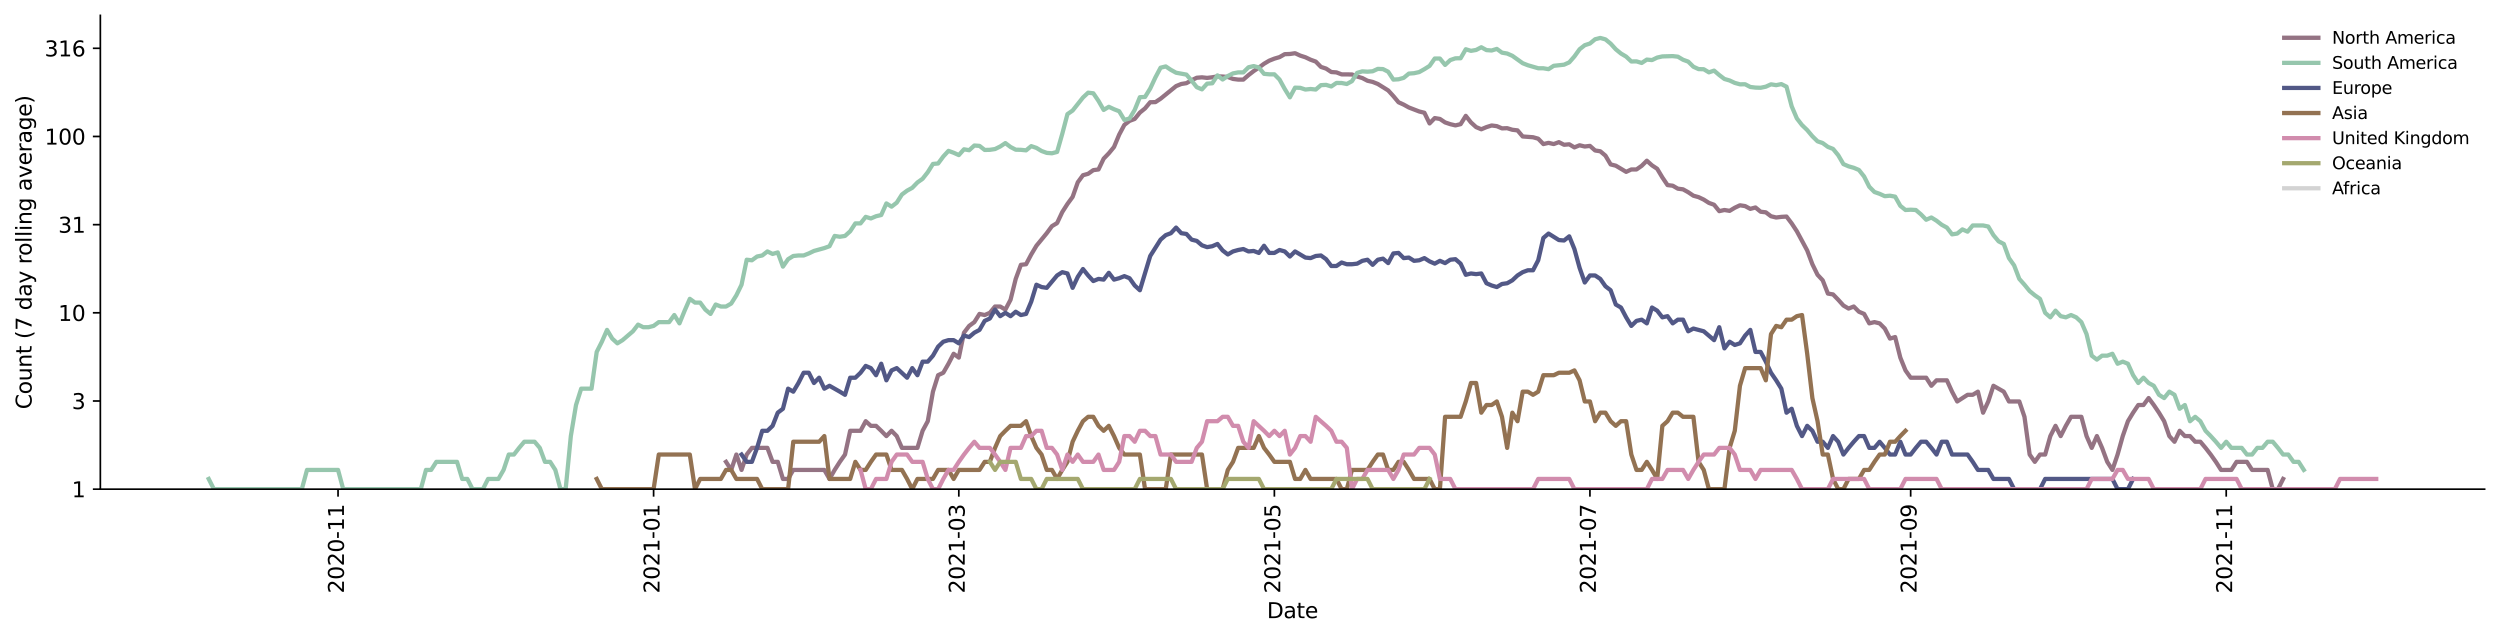 <?xml version="1.0" encoding="utf-8" standalone="no"?>
<!DOCTYPE svg PUBLIC "-//W3C//DTD SVG 1.1//EN"
  "http://www.w3.org/Graphics/SVG/1.1/DTD/svg11.dtd">
<svg height="298.621pt" version="1.1" viewBox="0 0 1170.166 298.621" width="1170.166pt" xmlns="http://www.w3.org/2000/svg" xmlns:xlink="http://www.w3.org/1999/xlink">
 <defs>
  <style type="text/css">*{stroke-linecap:butt;stroke-linejoin:round;}</style>
 </defs>
 <g id="figure_1">
  <g id="patch_1">
   <path d="M 0 298.621 
L 1170.166 298.621 
L 1170.166 0 
L 0 0 
z
" style="fill:#ffffff;"/>
  </g>
  <g id="axes_1">
   <g id="patch_2">
    <path d="M 46.966 228.96 
L 1162.966 228.96 
L 1162.966 7.2 
L 46.966 7.2 
z
" style="fill:#ffffff;"/>
   </g>
   <g id="matplotlib.axis_1">
    <g id="xtick_1">
     <g id="line2d_1">
      <defs>
       <path d="M 0 0 
L 0 3.5 
" id="mb0f25b6317" style="stroke:#000000;stroke-width:0.8;"/>
      </defs>
      <g>
       <use style="stroke:#000000;stroke-width:0.8;" x="158.227" xlink:href="#mb0f25b6317" y="228.96"/>
      </g>
     </g>
     <g id="text_1">
      <!-- 2020-11 -->
      <g transform="translate(160.986 277.743)rotate(-90)scale(0.1 -0.1)">
       <defs>
        <path d="M 1228 531 
L 3431 531 
L 3431 0 
L 469 0 
L 469 531 
Q 828 903 1448 1529 
Q 2069 2156 2228 2338 
Q 2531 2678 2651 2914 
Q 2772 3150 2772 3378 
Q 2772 3750 2511 3984 
Q 2250 4219 1831 4219 
Q 1534 4219 1204 4116 
Q 875 4013 500 3803 
L 500 4441 
Q 881 4594 1212 4672 
Q 1544 4750 1819 4750 
Q 2544 4750 2975 4387 
Q 3406 4025 3406 3419 
Q 3406 3131 3298 2873 
Q 3191 2616 2906 2266 
Q 2828 2175 2409 1742 
Q 1991 1309 1228 531 
z
" id="DejaVuSans-32" transform="scale(0.016)"/>
        <path d="M 2034 4250 
Q 1547 4250 1301 3770 
Q 1056 3291 1056 2328 
Q 1056 1369 1301 889 
Q 1547 409 2034 409 
Q 2525 409 2770 889 
Q 3016 1369 3016 2328 
Q 3016 3291 2770 3770 
Q 2525 4250 2034 4250 
z
M 2034 4750 
Q 2819 4750 3233 4129 
Q 3647 3509 3647 2328 
Q 3647 1150 3233 529 
Q 2819 -91 2034 -91 
Q 1250 -91 836 529 
Q 422 1150 422 2328 
Q 422 3509 836 4129 
Q 1250 4750 2034 4750 
z
" id="DejaVuSans-30" transform="scale(0.016)"/>
        <path d="M 313 2009 
L 1997 2009 
L 1997 1497 
L 313 1497 
L 313 2009 
z
" id="DejaVuSans-2d" transform="scale(0.016)"/>
        <path d="M 794 531 
L 1825 531 
L 1825 4091 
L 703 3866 
L 703 4441 
L 1819 4666 
L 2450 4666 
L 2450 531 
L 3481 531 
L 3481 0 
L 794 0 
L 794 531 
z
" id="DejaVuSans-31" transform="scale(0.016)"/>
       </defs>
       <use xlink:href="#DejaVuSans-32"/>
       <use x="63.623" xlink:href="#DejaVuSans-30"/>
       <use x="127.246" xlink:href="#DejaVuSans-32"/>
       <use x="190.869" xlink:href="#DejaVuSans-30"/>
       <use x="254.492" xlink:href="#DejaVuSans-2d"/>
       <use x="290.576" xlink:href="#DejaVuSans-31"/>
       <use x="354.199" xlink:href="#DejaVuSans-31"/>
      </g>
     </g>
    </g>
    <g id="xtick_2">
     <g id="line2d_2">
      <g>
       <use style="stroke:#000000;stroke-width:0.8;" x="305.929" xlink:href="#mb0f25b6317" y="228.96"/>
      </g>
     </g>
     <g id="text_2">
      <!-- 2021-01 -->
      <g transform="translate(308.688 277.743)rotate(-90)scale(0.1 -0.1)">
       <use xlink:href="#DejaVuSans-32"/>
       <use x="63.623" xlink:href="#DejaVuSans-30"/>
       <use x="127.246" xlink:href="#DejaVuSans-32"/>
       <use x="190.869" xlink:href="#DejaVuSans-31"/>
       <use x="254.492" xlink:href="#DejaVuSans-2d"/>
       <use x="290.576" xlink:href="#DejaVuSans-30"/>
       <use x="354.199" xlink:href="#DejaVuSans-31"/>
      </g>
     </g>
    </g>
    <g id="xtick_3">
     <g id="line2d_3">
      <g>
       <use style="stroke:#000000;stroke-width:0.8;" x="448.789" xlink:href="#mb0f25b6317" y="228.96"/>
      </g>
     </g>
     <g id="text_3">
      <!-- 2021-03 -->
      <g transform="translate(451.548 277.743)rotate(-90)scale(0.1 -0.1)">
       <defs>
        <path d="M 2597 2516 
Q 3050 2419 3304 2112 
Q 3559 1806 3559 1356 
Q 3559 666 3084 287 
Q 2609 -91 1734 -91 
Q 1441 -91 1130 -33 
Q 819 25 488 141 
L 488 750 
Q 750 597 1062 519 
Q 1375 441 1716 441 
Q 2309 441 2620 675 
Q 2931 909 2931 1356 
Q 2931 1769 2642 2001 
Q 2353 2234 1838 2234 
L 1294 2234 
L 1294 2753 
L 1863 2753 
Q 2328 2753 2575 2939 
Q 2822 3125 2822 3475 
Q 2822 3834 2567 4026 
Q 2313 4219 1838 4219 
Q 1578 4219 1281 4162 
Q 984 4106 628 3988 
L 628 4550 
Q 988 4650 1302 4700 
Q 1616 4750 1894 4750 
Q 2613 4750 3031 4423 
Q 3450 4097 3450 3541 
Q 3450 3153 3228 2886 
Q 3006 2619 2597 2516 
z
" id="DejaVuSans-33" transform="scale(0.016)"/>
       </defs>
       <use xlink:href="#DejaVuSans-32"/>
       <use x="63.623" xlink:href="#DejaVuSans-30"/>
       <use x="127.246" xlink:href="#DejaVuSans-32"/>
       <use x="190.869" xlink:href="#DejaVuSans-31"/>
       <use x="254.492" xlink:href="#DejaVuSans-2d"/>
       <use x="290.576" xlink:href="#DejaVuSans-30"/>
       <use x="354.199" xlink:href="#DejaVuSans-33"/>
      </g>
     </g>
    </g>
    <g id="xtick_4">
     <g id="line2d_4">
      <g>
       <use style="stroke:#000000;stroke-width:0.8;" x="596.491" xlink:href="#mb0f25b6317" y="228.96"/>
      </g>
     </g>
     <g id="text_4">
      <!-- 2021-05 -->
      <g transform="translate(599.25 277.743)rotate(-90)scale(0.1 -0.1)">
       <defs>
        <path d="M 691 4666 
L 3169 4666 
L 3169 4134 
L 1269 4134 
L 1269 2991 
Q 1406 3038 1543 3061 
Q 1681 3084 1819 3084 
Q 2600 3084 3056 2656 
Q 3513 2228 3513 1497 
Q 3513 744 3044 326 
Q 2575 -91 1722 -91 
Q 1428 -91 1123 -41 
Q 819 9 494 109 
L 494 744 
Q 775 591 1075 516 
Q 1375 441 1709 441 
Q 2250 441 2565 725 
Q 2881 1009 2881 1497 
Q 2881 1984 2565 2268 
Q 2250 2553 1709 2553 
Q 1456 2553 1204 2497 
Q 953 2441 691 2322 
L 691 4666 
z
" id="DejaVuSans-35" transform="scale(0.016)"/>
       </defs>
       <use xlink:href="#DejaVuSans-32"/>
       <use x="63.623" xlink:href="#DejaVuSans-30"/>
       <use x="127.246" xlink:href="#DejaVuSans-32"/>
       <use x="190.869" xlink:href="#DejaVuSans-31"/>
       <use x="254.492" xlink:href="#DejaVuSans-2d"/>
       <use x="290.576" xlink:href="#DejaVuSans-30"/>
       <use x="354.199" xlink:href="#DejaVuSans-35"/>
      </g>
     </g>
    </g>
    <g id="xtick_5">
     <g id="line2d_5">
      <g>
       <use style="stroke:#000000;stroke-width:0.8;" x="744.193" xlink:href="#mb0f25b6317" y="228.96"/>
      </g>
     </g>
     <g id="text_5">
      <!-- 2021-07 -->
      <g transform="translate(746.953 277.743)rotate(-90)scale(0.1 -0.1)">
       <defs>
        <path d="M 525 4666 
L 3525 4666 
L 3525 4397 
L 1831 0 
L 1172 0 
L 2766 4134 
L 525 4134 
L 525 4666 
z
" id="DejaVuSans-37" transform="scale(0.016)"/>
       </defs>
       <use xlink:href="#DejaVuSans-32"/>
       <use x="63.623" xlink:href="#DejaVuSans-30"/>
       <use x="127.246" xlink:href="#DejaVuSans-32"/>
       <use x="190.869" xlink:href="#DejaVuSans-31"/>
       <use x="254.492" xlink:href="#DejaVuSans-2d"/>
       <use x="290.576" xlink:href="#DejaVuSans-30"/>
       <use x="354.199" xlink:href="#DejaVuSans-37"/>
      </g>
     </g>
    </g>
    <g id="xtick_6">
     <g id="line2d_6">
      <g>
       <use style="stroke:#000000;stroke-width:0.8;" x="894.317" xlink:href="#mb0f25b6317" y="228.96"/>
      </g>
     </g>
     <g id="text_6">
      <!-- 2021-09 -->
      <g transform="translate(897.076 277.743)rotate(-90)scale(0.1 -0.1)">
       <defs>
        <path d="M 703 97 
L 703 672 
Q 941 559 1184 500 
Q 1428 441 1663 441 
Q 2288 441 2617 861 
Q 2947 1281 2994 2138 
Q 2813 1869 2534 1725 
Q 2256 1581 1919 1581 
Q 1219 1581 811 2004 
Q 403 2428 403 3163 
Q 403 3881 828 4315 
Q 1253 4750 1959 4750 
Q 2769 4750 3195 4129 
Q 3622 3509 3622 2328 
Q 3622 1225 3098 567 
Q 2575 -91 1691 -91 
Q 1453 -91 1209 -44 
Q 966 3 703 97 
z
M 1959 2075 
Q 2384 2075 2632 2365 
Q 2881 2656 2881 3163 
Q 2881 3666 2632 3958 
Q 2384 4250 1959 4250 
Q 1534 4250 1286 3958 
Q 1038 3666 1038 3163 
Q 1038 2656 1286 2365 
Q 1534 2075 1959 2075 
z
" id="DejaVuSans-39" transform="scale(0.016)"/>
       </defs>
       <use xlink:href="#DejaVuSans-32"/>
       <use x="63.623" xlink:href="#DejaVuSans-30"/>
       <use x="127.246" xlink:href="#DejaVuSans-32"/>
       <use x="190.869" xlink:href="#DejaVuSans-31"/>
       <use x="254.492" xlink:href="#DejaVuSans-2d"/>
       <use x="290.576" xlink:href="#DejaVuSans-30"/>
       <use x="354.199" xlink:href="#DejaVuSans-39"/>
      </g>
     </g>
    </g>
    <g id="xtick_7">
     <g id="line2d_7">
      <g>
       <use style="stroke:#000000;stroke-width:0.8;" x="1042.019" xlink:href="#mb0f25b6317" y="228.96"/>
      </g>
     </g>
     <g id="text_7">
      <!-- 2021-11 -->
      <g transform="translate(1044.779 277.743)rotate(-90)scale(0.1 -0.1)">
       <use xlink:href="#DejaVuSans-32"/>
       <use x="63.623" xlink:href="#DejaVuSans-30"/>
       <use x="127.246" xlink:href="#DejaVuSans-32"/>
       <use x="190.869" xlink:href="#DejaVuSans-31"/>
       <use x="254.492" xlink:href="#DejaVuSans-2d"/>
       <use x="290.576" xlink:href="#DejaVuSans-31"/>
       <use x="354.199" xlink:href="#DejaVuSans-31"/>
      </g>
     </g>
    </g>
    <g id="text_8">
     <!-- Date -->
     <g transform="translate(593.015 289.341)scale(0.1 -0.1)">
      <defs>
       <path d="M 1259 4147 
L 1259 519 
L 2022 519 
Q 2988 519 3436 956 
Q 3884 1394 3884 2338 
Q 3884 3275 3436 3711 
Q 2988 4147 2022 4147 
L 1259 4147 
z
M 628 4666 
L 1925 4666 
Q 3281 4666 3915 4102 
Q 4550 3538 4550 2338 
Q 4550 1131 3912 565 
Q 3275 0 1925 0 
L 628 0 
L 628 4666 
z
" id="DejaVuSans-44" transform="scale(0.016)"/>
       <path d="M 2194 1759 
Q 1497 1759 1228 1600 
Q 959 1441 959 1056 
Q 959 750 1161 570 
Q 1363 391 1709 391 
Q 2188 391 2477 730 
Q 2766 1069 2766 1631 
L 2766 1759 
L 2194 1759 
z
M 3341 1997 
L 3341 0 
L 2766 0 
L 2766 531 
Q 2569 213 2275 61 
Q 1981 -91 1556 -91 
Q 1019 -91 701 211 
Q 384 513 384 1019 
Q 384 1609 779 1909 
Q 1175 2209 1959 2209 
L 2766 2209 
L 2766 2266 
Q 2766 2663 2505 2880 
Q 2244 3097 1772 3097 
Q 1472 3097 1187 3025 
Q 903 2953 641 2809 
L 641 3341 
Q 956 3463 1253 3523 
Q 1550 3584 1831 3584 
Q 2591 3584 2966 3190 
Q 3341 2797 3341 1997 
z
" id="DejaVuSans-61" transform="scale(0.016)"/>
       <path d="M 1172 4494 
L 1172 3500 
L 2356 3500 
L 2356 3053 
L 1172 3053 
L 1172 1153 
Q 1172 725 1289 603 
Q 1406 481 1766 481 
L 2356 481 
L 2356 0 
L 1766 0 
Q 1100 0 847 248 
Q 594 497 594 1153 
L 594 3053 
L 172 3053 
L 172 3500 
L 594 3500 
L 594 4494 
L 1172 4494 
z
" id="DejaVuSans-74" transform="scale(0.016)"/>
       <path d="M 3597 1894 
L 3597 1613 
L 953 1613 
Q 991 1019 1311 708 
Q 1631 397 2203 397 
Q 2534 397 2845 478 
Q 3156 559 3463 722 
L 3463 178 
Q 3153 47 2828 -22 
Q 2503 -91 2169 -91 
Q 1331 -91 842 396 
Q 353 884 353 1716 
Q 353 2575 817 3079 
Q 1281 3584 2069 3584 
Q 2775 3584 3186 3129 
Q 3597 2675 3597 1894 
z
M 3022 2063 
Q 3016 2534 2758 2815 
Q 2500 3097 2075 3097 
Q 1594 3097 1305 2825 
Q 1016 2553 972 2059 
L 3022 2063 
z
" id="DejaVuSans-65" transform="scale(0.016)"/>
      </defs>
      <use xlink:href="#DejaVuSans-44"/>
      <use x="77.002" xlink:href="#DejaVuSans-61"/>
      <use x="138.281" xlink:href="#DejaVuSans-74"/>
      <use x="177.49" xlink:href="#DejaVuSans-65"/>
     </g>
    </g>
   </g>
   <g id="matplotlib.axis_2">
    <g id="ytick_1">
     <g id="line2d_8">
      <defs>
       <path d="M 0 0 
L -3.5 0 
" id="mf2c02fb763" style="stroke:#000000;stroke-width:0.8;"/>
      </defs>
      <g>
       <use style="stroke:#000000;stroke-width:0.8;" x="46.966" xlink:href="#mf2c02fb763" y="228.96"/>
      </g>
     </g>
     <g id="text_9">
      <!-- 1 -->
      <g transform="translate(33.603 232.759)scale(0.1 -0.1)">
       <use xlink:href="#DejaVuSans-31"/>
      </g>
     </g>
    </g>
    <g id="ytick_2">
     <g id="line2d_9">
      <g>
       <use style="stroke:#000000;stroke-width:0.8;" x="46.966" xlink:href="#mf2c02fb763" y="187.689"/>
      </g>
     </g>
     <g id="text_10">
      <!-- 3 -->
      <g transform="translate(33.603 191.488)scale(0.1 -0.1)">
       <use xlink:href="#DejaVuSans-33"/>
      </g>
     </g>
    </g>
    <g id="ytick_3">
     <g id="line2d_10">
      <g>
       <use style="stroke:#000000;stroke-width:0.8;" x="46.966" xlink:href="#mf2c02fb763" y="146.418"/>
      </g>
     </g>
     <g id="text_11">
      <!-- 10 -->
      <g transform="translate(27.241 150.218)scale(0.1 -0.1)">
       <use xlink:href="#DejaVuSans-31"/>
       <use x="63.623" xlink:href="#DejaVuSans-30"/>
      </g>
     </g>
    </g>
    <g id="ytick_4">
     <g id="line2d_11">
      <g>
       <use style="stroke:#000000;stroke-width:0.8;" x="46.966" xlink:href="#mf2c02fb763" y="105.148"/>
      </g>
     </g>
     <g id="text_12">
      <!-- 31 -->
      <g transform="translate(27.241 108.947)scale(0.1 -0.1)">
       <use xlink:href="#DejaVuSans-33"/>
       <use x="63.623" xlink:href="#DejaVuSans-31"/>
      </g>
     </g>
    </g>
    <g id="ytick_5">
     <g id="line2d_12">
      <g>
       <use style="stroke:#000000;stroke-width:0.8;" x="46.966" xlink:href="#mf2c02fb763" y="63.877"/>
      </g>
     </g>
     <g id="text_13">
      <!-- 100 -->
      <g transform="translate(20.878 67.676)scale(0.1 -0.1)">
       <use xlink:href="#DejaVuSans-31"/>
       <use x="63.623" xlink:href="#DejaVuSans-30"/>
       <use x="127.246" xlink:href="#DejaVuSans-30"/>
      </g>
     </g>
    </g>
    <g id="ytick_6">
     <g id="line2d_13">
      <g>
       <use style="stroke:#000000;stroke-width:0.8;" x="46.966" xlink:href="#mf2c02fb763" y="22.606"/>
      </g>
     </g>
     <g id="text_14">
      <!-- 316 -->
      <g transform="translate(20.878 26.405)scale(0.1 -0.1)">
       <defs>
        <path d="M 2113 2584 
Q 1688 2584 1439 2293 
Q 1191 2003 1191 1497 
Q 1191 994 1439 701 
Q 1688 409 2113 409 
Q 2538 409 2786 701 
Q 3034 994 3034 1497 
Q 3034 2003 2786 2293 
Q 2538 2584 2113 2584 
z
M 3366 4563 
L 3366 3988 
Q 3128 4100 2886 4159 
Q 2644 4219 2406 4219 
Q 1781 4219 1451 3797 
Q 1122 3375 1075 2522 
Q 1259 2794 1537 2939 
Q 1816 3084 2150 3084 
Q 2853 3084 3261 2657 
Q 3669 2231 3669 1497 
Q 3669 778 3244 343 
Q 2819 -91 2113 -91 
Q 1303 -91 875 529 
Q 447 1150 447 2328 
Q 447 3434 972 4092 
Q 1497 4750 2381 4750 
Q 2619 4750 2861 4703 
Q 3103 4656 3366 4563 
z
" id="DejaVuSans-36" transform="scale(0.016)"/>
       </defs>
       <use xlink:href="#DejaVuSans-33"/>
       <use x="63.623" xlink:href="#DejaVuSans-31"/>
       <use x="127.246" xlink:href="#DejaVuSans-36"/>
      </g>
     </g>
    </g>
    <g id="text_15">
     <!-- Count (7 day rolling average) -->
     <g transform="translate(14.798 191.548)rotate(-90)scale(0.1 -0.1)">
      <defs>
       <path d="M 4122 4306 
L 4122 3641 
Q 3803 3938 3442 4084 
Q 3081 4231 2675 4231 
Q 1875 4231 1450 3742 
Q 1025 3253 1025 2328 
Q 1025 1406 1450 917 
Q 1875 428 2675 428 
Q 3081 428 3442 575 
Q 3803 722 4122 1019 
L 4122 359 
Q 3791 134 3420 21 
Q 3050 -91 2638 -91 
Q 1578 -91 968 557 
Q 359 1206 359 2328 
Q 359 3453 968 4101 
Q 1578 4750 2638 4750 
Q 3056 4750 3426 4639 
Q 3797 4528 4122 4306 
z
" id="DejaVuSans-43" transform="scale(0.016)"/>
       <path d="M 1959 3097 
Q 1497 3097 1228 2736 
Q 959 2375 959 1747 
Q 959 1119 1226 758 
Q 1494 397 1959 397 
Q 2419 397 2687 759 
Q 2956 1122 2956 1747 
Q 2956 2369 2687 2733 
Q 2419 3097 1959 3097 
z
M 1959 3584 
Q 2709 3584 3137 3096 
Q 3566 2609 3566 1747 
Q 3566 888 3137 398 
Q 2709 -91 1959 -91 
Q 1206 -91 779 398 
Q 353 888 353 1747 
Q 353 2609 779 3096 
Q 1206 3584 1959 3584 
z
" id="DejaVuSans-6f" transform="scale(0.016)"/>
       <path d="M 544 1381 
L 544 3500 
L 1119 3500 
L 1119 1403 
Q 1119 906 1312 657 
Q 1506 409 1894 409 
Q 2359 409 2629 706 
Q 2900 1003 2900 1516 
L 2900 3500 
L 3475 3500 
L 3475 0 
L 2900 0 
L 2900 538 
Q 2691 219 2414 64 
Q 2138 -91 1772 -91 
Q 1169 -91 856 284 
Q 544 659 544 1381 
z
M 1991 3584 
L 1991 3584 
z
" id="DejaVuSans-75" transform="scale(0.016)"/>
       <path d="M 3513 2113 
L 3513 0 
L 2938 0 
L 2938 2094 
Q 2938 2591 2744 2837 
Q 2550 3084 2163 3084 
Q 1697 3084 1428 2787 
Q 1159 2491 1159 1978 
L 1159 0 
L 581 0 
L 581 3500 
L 1159 3500 
L 1159 2956 
Q 1366 3272 1645 3428 
Q 1925 3584 2291 3584 
Q 2894 3584 3203 3211 
Q 3513 2838 3513 2113 
z
" id="DejaVuSans-6e" transform="scale(0.016)"/>
       <path id="DejaVuSans-20" transform="scale(0.016)"/>
       <path d="M 1984 4856 
Q 1566 4138 1362 3434 
Q 1159 2731 1159 2009 
Q 1159 1288 1364 580 
Q 1569 -128 1984 -844 
L 1484 -844 
Q 1016 -109 783 600 
Q 550 1309 550 2009 
Q 550 2706 781 3412 
Q 1013 4119 1484 4856 
L 1984 4856 
z
" id="DejaVuSans-28" transform="scale(0.016)"/>
       <path d="M 2906 2969 
L 2906 4863 
L 3481 4863 
L 3481 0 
L 2906 0 
L 2906 525 
Q 2725 213 2448 61 
Q 2172 -91 1784 -91 
Q 1150 -91 751 415 
Q 353 922 353 1747 
Q 353 2572 751 3078 
Q 1150 3584 1784 3584 
Q 2172 3584 2448 3432 
Q 2725 3281 2906 2969 
z
M 947 1747 
Q 947 1113 1208 752 
Q 1469 391 1925 391 
Q 2381 391 2643 752 
Q 2906 1113 2906 1747 
Q 2906 2381 2643 2742 
Q 2381 3103 1925 3103 
Q 1469 3103 1208 2742 
Q 947 2381 947 1747 
z
" id="DejaVuSans-64" transform="scale(0.016)"/>
       <path d="M 2059 -325 
Q 1816 -950 1584 -1140 
Q 1353 -1331 966 -1331 
L 506 -1331 
L 506 -850 
L 844 -850 
Q 1081 -850 1212 -737 
Q 1344 -625 1503 -206 
L 1606 56 
L 191 3500 
L 800 3500 
L 1894 763 
L 2988 3500 
L 3597 3500 
L 2059 -325 
z
" id="DejaVuSans-79" transform="scale(0.016)"/>
       <path d="M 2631 2963 
Q 2534 3019 2420 3045 
Q 2306 3072 2169 3072 
Q 1681 3072 1420 2755 
Q 1159 2438 1159 1844 
L 1159 0 
L 581 0 
L 581 3500 
L 1159 3500 
L 1159 2956 
Q 1341 3275 1631 3429 
Q 1922 3584 2338 3584 
Q 2397 3584 2469 3576 
Q 2541 3569 2628 3553 
L 2631 2963 
z
" id="DejaVuSans-72" transform="scale(0.016)"/>
       <path d="M 603 4863 
L 1178 4863 
L 1178 0 
L 603 0 
L 603 4863 
z
" id="DejaVuSans-6c" transform="scale(0.016)"/>
       <path d="M 603 3500 
L 1178 3500 
L 1178 0 
L 603 0 
L 603 3500 
z
M 603 4863 
L 1178 4863 
L 1178 4134 
L 603 4134 
L 603 4863 
z
" id="DejaVuSans-69" transform="scale(0.016)"/>
       <path d="M 2906 1791 
Q 2906 2416 2648 2759 
Q 2391 3103 1925 3103 
Q 1463 3103 1205 2759 
Q 947 2416 947 1791 
Q 947 1169 1205 825 
Q 1463 481 1925 481 
Q 2391 481 2648 825 
Q 2906 1169 2906 1791 
z
M 3481 434 
Q 3481 -459 3084 -895 
Q 2688 -1331 1869 -1331 
Q 1566 -1331 1297 -1286 
Q 1028 -1241 775 -1147 
L 775 -588 
Q 1028 -725 1275 -790 
Q 1522 -856 1778 -856 
Q 2344 -856 2625 -561 
Q 2906 -266 2906 331 
L 2906 616 
Q 2728 306 2450 153 
Q 2172 0 1784 0 
Q 1141 0 747 490 
Q 353 981 353 1791 
Q 353 2603 747 3093 
Q 1141 3584 1784 3584 
Q 2172 3584 2450 3431 
Q 2728 3278 2906 2969 
L 2906 3500 
L 3481 3500 
L 3481 434 
z
" id="DejaVuSans-67" transform="scale(0.016)"/>
       <path d="M 191 3500 
L 800 3500 
L 1894 563 
L 2988 3500 
L 3597 3500 
L 2284 0 
L 1503 0 
L 191 3500 
z
" id="DejaVuSans-76" transform="scale(0.016)"/>
       <path d="M 513 4856 
L 1013 4856 
Q 1481 4119 1714 3412 
Q 1947 2706 1947 2009 
Q 1947 1309 1714 600 
Q 1481 -109 1013 -844 
L 513 -844 
Q 928 -128 1133 580 
Q 1338 1288 1338 2009 
Q 1338 2731 1133 3434 
Q 928 4138 513 4856 
z
" id="DejaVuSans-29" transform="scale(0.016)"/>
      </defs>
      <use xlink:href="#DejaVuSans-43"/>
      <use x="69.824" xlink:href="#DejaVuSans-6f"/>
      <use x="131.006" xlink:href="#DejaVuSans-75"/>
      <use x="194.385" xlink:href="#DejaVuSans-6e"/>
      <use x="257.764" xlink:href="#DejaVuSans-74"/>
      <use x="296.973" xlink:href="#DejaVuSans-20"/>
      <use x="328.76" xlink:href="#DejaVuSans-28"/>
      <use x="367.773" xlink:href="#DejaVuSans-37"/>
      <use x="431.396" xlink:href="#DejaVuSans-20"/>
      <use x="463.184" xlink:href="#DejaVuSans-64"/>
      <use x="526.66" xlink:href="#DejaVuSans-61"/>
      <use x="587.939" xlink:href="#DejaVuSans-79"/>
      <use x="647.119" xlink:href="#DejaVuSans-20"/>
      <use x="678.906" xlink:href="#DejaVuSans-72"/>
      <use x="717.77" xlink:href="#DejaVuSans-6f"/>
      <use x="778.951" xlink:href="#DejaVuSans-6c"/>
      <use x="806.734" xlink:href="#DejaVuSans-6c"/>
      <use x="834.518" xlink:href="#DejaVuSans-69"/>
      <use x="862.301" xlink:href="#DejaVuSans-6e"/>
      <use x="925.68" xlink:href="#DejaVuSans-67"/>
      <use x="989.156" xlink:href="#DejaVuSans-20"/>
      <use x="1020.943" xlink:href="#DejaVuSans-61"/>
      <use x="1082.223" xlink:href="#DejaVuSans-76"/>
      <use x="1141.402" xlink:href="#DejaVuSans-65"/>
      <use x="1202.926" xlink:href="#DejaVuSans-72"/>
      <use x="1244.039" xlink:href="#DejaVuSans-61"/>
      <use x="1305.318" xlink:href="#DejaVuSans-67"/>
      <use x="1368.795" xlink:href="#DejaVuSans-65"/>
      <use x="1430.318" xlink:href="#DejaVuSans-29"/>
     </g>
    </g>
   </g>
   <g id="line2d_14">
    <path clip-path="url(#pc69394156d)" d="M 339.828 216.174 
L 342.249 219.951 
L 344.671 212.758 
L 347.092 219.951 
L 349.513 212.758 
L 351.935 209.638 
L 359.199 209.638 
L 361.62 216.174 
L 364.041 216.174 
L 366.463 224.173 
L 368.884 224.173 
L 371.305 219.951 
L 385.833 219.951 
L 388.255 224.173 
L 390.676 219.951 
L 393.098 216.174 
L 395.519 212.758 
L 397.94 201.639 
L 402.783 201.639 
L 405.204 197.153 
L 407.626 199.326 
L 410.047 199.326 
L 412.468 201.639 
L 414.89 204.112 
L 417.311 201.639 
L 419.732 204.112 
L 422.154 209.638 
L 429.418 209.638 
L 431.839 201.639 
L 434.26 197.153 
L 436.682 183.328 
L 439.103 175.616 
L 441.525 174.478 
L 443.946 170.256 
L 446.367 165.594 
L 448.789 167.387 
L 451.21 155.721 
L 453.631 152.547 
L 456.053 150.769 
L 458.474 146.934 
L 460.895 147.457 
L 463.317 146.418 
L 465.738 143.47 
L 468.159 143.47 
L 470.581 144.914 
L 473.002 140.312 
L 475.423 130.543 
L 477.845 123.953 
L 480.266 123.68 
L 482.687 119.098 
L 485.109 115.035 
L 489.952 109.145 
L 492.373 105.861 
L 494.794 104.404 
L 497.216 99.242 
L 499.637 95.465 
L 502.058 92.161 
L 504.48 85.308 
L 506.901 82.018 
L 509.322 81.345 
L 511.744 79.636 
L 514.165 79.319 
L 516.586 74.258 
L 519.008 71.748 
L 521.429 68.81 
L 523.85 63.017 
L 526.272 58.468 
L 528.693 56.581 
L 531.114 55.673 
L 533.536 52.704 
L 535.957 50.734 
L 538.379 47.838 
L 540.8 47.805 
L 543.221 46.206 
L 550.485 40.306 
L 552.907 39.312 
L 555.328 38.927 
L 557.749 37.549 
L 560.171 36.389 
L 562.592 36.199 
L 565.013 36.461 
L 567.435 36.176 
L 569.856 35.753 
L 572.277 35.823 
L 574.699 36.034 
L 577.12 36.94 
L 579.541 37.256 
L 581.963 37.256 
L 584.384 35.15 
L 586.806 33.27 
L 589.227 31.65 
L 591.648 29.841 
L 594.07 28.404 
L 596.491 27.446 
L 598.912 26.731 
L 601.334 25.358 
L 603.755 25.271 
L 606.176 24.906 
L 608.598 26.029 
L 611.019 26.803 
L 613.44 27.95 
L 615.862 28.826 
L 618.283 31.318 
L 620.704 32.111 
L 623.126 33.709 
L 625.547 33.886 
L 627.968 34.807 
L 632.811 34.853 
L 635.232 35.823 
L 637.654 36.532 
L 640.075 37.796 
L 642.497 38.344 
L 644.918 39.312 
L 649.761 42.326 
L 652.182 44.976 
L 654.603 47.87 
L 657.025 48.968 
L 659.446 50.311 
L 664.289 52.183 
L 666.71 52.779 
L 669.131 57.77 
L 671.553 55.268 
L 673.974 55.673 
L 676.395 57.298 
L 678.817 58.117 
L 681.238 58.689 
L 683.659 58.117 
L 686.081 54.236 
L 688.502 57.298 
L 690.924 59.496 
L 693.345 60.507 
L 695.766 59.496 
L 698.188 58.733 
L 700.609 59.045 
L 703.03 60.09 
L 705.452 59.998 
L 707.873 60.741 
L 710.294 61.023 
L 712.716 63.877 
L 717.558 64.237 
L 719.98 64.916 
L 722.401 67.427 
L 724.822 66.866 
L 727.244 67.427 
L 729.665 66.533 
L 732.086 67.768 
L 734.508 67.54 
L 736.929 68.987 
L 739.351 67.997 
L 741.772 68.576 
L 744.193 68.285 
L 746.615 70.433 
L 749.036 70.804 
L 751.457 72.849 
L 753.879 76.956 
L 756.3 77.551 
L 761.143 80.439 
L 763.564 79.319 
L 765.985 79.319 
L 768.407 77.626 
L 770.828 75.228 
L 773.249 77.402 
L 775.671 79.005 
L 778.092 83.052 
L 780.513 86.635 
L 782.935 86.926 
L 785.356 88.317 
L 787.778 88.622 
L 790.199 89.975 
L 792.62 91.602 
L 795.042 92.274 
L 797.463 93.423 
L 799.884 94.974 
L 802.306 95.838 
L 804.727 98.833 
L 807.148 98.294 
L 809.57 98.697 
L 811.991 97.239 
L 814.412 96.089 
L 816.834 96.468 
L 819.255 97.762 
L 821.676 97.109 
L 824.098 99.105 
L 826.519 99.38 
L 828.94 101.219 
L 831.362 101.804 
L 833.783 101.51 
L 836.205 101.364 
L 838.626 104.563 
L 841.047 108.251 
L 845.89 117.235 
L 848.311 123.68 
L 850.733 128.622 
L 853.154 131.207 
L 855.575 137.409 
L 857.997 137.81 
L 860.418 140.312 
L 862.839 143.002 
L 865.261 144.426 
L 867.682 143.47 
L 870.103 145.91 
L 872.525 146.934 
L 874.946 151.352 
L 877.367 150.769 
L 879.789 151.352 
L 882.21 153.783 
L 884.631 158.48 
L 887.053 157.77 
L 889.474 167.387 
L 891.896 173.375 
L 894.317 176.792 
L 901.581 176.792 
L 904.002 180.569 
L 906.424 178.007 
L 911.266 178.007 
L 913.688 183.328 
L 916.109 187.91 
L 920.952 184.791 
L 923.373 184.791 
L 925.794 183.328 
L 928.216 193.165 
L 930.637 187.91 
L 933.058 180.569 
L 937.901 183.328 
L 940.323 187.91 
L 945.165 187.91 
L 947.587 195.104 
L 950.008 212.758 
L 952.429 216.174 
L 954.851 212.758 
L 957.272 212.758 
L 959.693 204.112 
L 962.115 199.326 
L 964.536 204.112 
L 966.957 199.326 
L 969.379 195.104 
L 974.221 195.104 
L 976.643 204.112 
L 979.064 209.638 
L 981.485 204.112 
L 983.907 209.638 
L 986.328 216.174 
L 988.75 219.951 
L 991.171 212.758 
L 993.592 204.112 
L 996.014 197.153 
L 998.435 193.165 
L 1000.856 189.578 
L 1003.278 189.578 
L 1005.699 186.317 
L 1008.12 189.578 
L 1010.542 193.165 
L 1012.963 197.153 
L 1015.384 204.112 
L 1017.806 206.769 
L 1020.227 201.639 
L 1022.648 204.112 
L 1025.07 204.112 
L 1027.491 206.769 
L 1029.912 206.769 
L 1032.334 209.638 
L 1034.755 212.758 
L 1037.177 216.174 
L 1039.598 219.951 
L 1044.441 219.951 
L 1046.862 216.174 
L 1051.705 216.174 
L 1054.126 219.951 
L 1061.39 219.951 
L 1063.811 228.96 
L 1066.233 228.96 
L 1068.654 224.173 
L 1068.654 224.173 
" style="fill:none;stroke:#947383;stroke-linecap:square;stroke-width:2;"/>
   </g>
   <g id="line2d_15">
    <path clip-path="url(#pc69394156d)" d="M 97.693 224.173 
L 100.114 228.96 
L 141.277 228.96 
L 143.699 219.951 
L 158.227 219.951 
L 160.648 228.96 
L 196.968 228.96 
L 199.39 219.951 
L 201.811 219.951 
L 204.232 216.174 
L 213.918 216.174 
L 216.339 224.173 
L 218.76 224.173 
L 221.182 228.96 
L 226.024 228.96 
L 228.446 224.173 
L 233.288 224.173 
L 235.71 219.951 
L 238.131 212.758 
L 240.553 212.758 
L 242.974 209.638 
L 245.395 206.769 
L 250.238 206.769 
L 252.659 209.638 
L 255.081 216.174 
L 257.502 216.174 
L 259.923 219.951 
L 262.345 228.96 
L 264.766 228.96 
L 267.187 204.112 
L 269.609 189.578 
L 272.03 181.922 
L 276.873 181.922 
L 279.294 164.73 
L 281.715 159.943 
L 284.137 154.417 
L 286.558 158.48 
L 288.98 160.698 
L 291.401 159.204 
L 296.244 155.063 
L 298.665 151.944 
L 301.086 153.16 
L 303.508 153.16 
L 305.929 152.547 
L 308.35 150.769 
L 313.193 150.769 
L 315.614 147.457 
L 318.036 151.352 
L 320.457 145.409 
L 322.878 139.883 
L 325.3 141.632 
L 327.721 141.632 
L 330.142 144.914 
L 332.564 146.934 
L 334.985 142.539 
L 337.407 143.47 
L 339.828 143.47 
L 342.249 142.083 
L 344.671 138.215 
L 347.092 133.276 
L 349.513 121.571 
L 351.935 121.828 
L 354.356 120.067 
L 356.777 119.579 
L 359.199 117.692 
L 361.62 118.859 
L 364.041 118.154 
L 366.463 124.783 
L 368.884 121.316 
L 371.305 119.822 
L 373.727 119.579 
L 376.148 119.579 
L 378.569 118.623 
L 380.991 117.463 
L 385.833 116.118 
L 388.255 115.249 
L 390.676 110.436 
L 393.098 110.813 
L 395.519 110.436 
L 397.94 108.251 
L 400.362 104.563 
L 402.783 104.563 
L 405.204 101.51 
L 407.626 102.249 
L 410.047 101.219 
L 412.468 100.643 
L 414.89 95.219 
L 417.311 96.723 
L 419.732 94.853 
L 422.154 91.051 
L 424.575 89.24 
L 426.996 87.914 
L 429.418 85.401 
L 431.839 83.67 
L 434.26 80.602 
L 436.682 76.736 
L 439.103 76.517 
L 441.525 73.246 
L 443.946 70.618 
L 446.367 71.494 
L 448.789 72.587 
L 451.21 69.884 
L 453.631 70.31 
L 456.053 68.112 
L 458.474 68.285 
L 460.895 70.188 
L 463.317 70.127 
L 465.738 69.763 
L 468.159 68.576 
L 470.581 66.977 
L 473.002 68.81 
L 475.423 70.066 
L 477.845 70.127 
L 480.266 70.372 
L 482.687 68.401 
L 485.109 69.224 
L 487.53 70.68 
L 489.952 71.557 
L 492.373 71.748 
L 494.794 71.116 
L 497.216 62.619 
L 499.637 53.424 
L 502.058 51.742 
L 506.901 45.647 
L 509.322 43.38 
L 511.744 43.67 
L 514.165 47.221 
L 516.586 51.451 
L 519.008 49.996 
L 521.429 51.127 
L 523.85 52.072 
L 526.272 56.124 
L 528.693 55.47 
L 531.114 51.451 
L 533.536 45.493 
L 535.957 45.371 
L 538.379 41.438 
L 540.8 36.247 
L 543.221 31.692 
L 545.643 31.092 
L 548.064 32.707 
L 550.485 34.041 
L 555.328 34.921 
L 557.749 37.747 
L 560.171 40.814 
L 562.592 41.824 
L 565.013 39.157 
L 567.435 38.978 
L 569.856 35.288 
L 572.277 37.207 
L 574.699 35.589 
L 577.12 34.355 
L 579.541 33.886 
L 581.963 33.886 
L 584.384 31.484 
L 586.806 30.928 
L 589.227 31.608 
L 591.648 34.558 
L 594.07 34.784 
L 596.491 34.784 
L 598.912 37.231 
L 601.334 41.631 
L 603.755 45.555 
L 606.176 41.03 
L 608.598 41.111 
L 611.019 41.907 
L 613.44 41.658 
L 615.862 41.907 
L 618.283 39.858 
L 620.704 39.727 
L 623.126 40.466 
L 625.547 38.825 
L 627.968 38.85 
L 630.39 39.312 
L 632.811 37.994 
L 635.232 34.108 
L 637.654 33.401 
L 640.075 33.555 
L 642.497 33.357 
L 644.918 32.238 
L 647.339 32.344 
L 649.761 33.577 
L 652.182 37.256 
L 654.603 37.11 
L 657.025 36.437 
L 659.446 34.445 
L 661.867 34.265 
L 664.289 33.731 
L 666.71 32.366 
L 669.131 30.846 
L 671.553 27.391 
L 673.974 27.409 
L 676.395 30.381 
L 678.817 28.12 
L 681.238 27.298 
L 683.659 27.261 
L 686.081 23.056 
L 688.502 23.801 
L 690.924 23.385 
L 693.345 22.117 
L 695.766 23.451 
L 698.188 23.634 
L 700.609 22.892 
L 703.03 24.648 
L 705.452 25.062 
L 707.873 26.118 
L 712.716 29.585 
L 715.137 30.542 
L 719.98 31.943 
L 722.401 31.964 
L 724.822 32.366 
L 727.244 30.805 
L 732.086 30.28 
L 734.508 29.193 
L 736.929 26.423 
L 739.351 23.056 
L 741.772 21.155 
L 744.193 20.371 
L 746.615 18.374 
L 749.036 17.76 
L 751.457 18.431 
L 753.879 20.417 
L 756.3 23.072 
L 758.721 25.062 
L 761.143 26.495 
L 763.564 28.768 
L 765.985 28.729 
L 768.407 29.467 
L 770.828 27.894 
L 773.249 28.12 
L 775.671 26.949 
L 778.092 26.405 
L 782.935 26.261 
L 785.356 26.531 
L 787.778 27.969 
L 790.199 28.845 
L 792.62 31.236 
L 795.042 32.344 
L 797.463 32.408 
L 799.884 33.864 
L 802.306 33.053 
L 804.727 35.127 
L 807.148 36.965 
L 809.57 37.673 
L 811.991 38.8 
L 814.412 39.467 
L 816.834 39.441 
L 819.255 40.707 
L 821.676 41.003 
L 824.098 41.084 
L 826.519 40.573 
L 828.94 39.467 
L 831.362 39.858 
L 833.783 39.364 
L 836.205 40.573 
L 838.626 49.754 
L 841.047 55.43 
L 843.469 58.556 
L 845.89 60.882 
L 848.311 63.774 
L 850.733 66.149 
L 853.154 66.977 
L 855.575 68.751 
L 857.997 69.703 
L 860.418 72.652 
L 862.839 76.809 
L 865.261 77.853 
L 867.682 78.54 
L 870.103 79.556 
L 872.525 82.618 
L 874.946 87.417 
L 877.367 89.869 
L 879.789 90.725 
L 882.21 91.825 
L 884.631 91.602 
L 887.053 92.049 
L 889.474 96.341 
L 891.896 98.294 
L 894.317 98.16 
L 896.738 98.294 
L 899.16 100.358 
L 901.581 102.852 
L 904.002 101.804 
L 906.424 103.31 
L 908.845 105.206 
L 911.266 106.528 
L 913.688 109.693 
L 916.109 109.327 
L 918.53 107.379 
L 920.952 108.428 
L 923.373 105.532 
L 928.216 105.532 
L 930.637 106.026 
L 933.058 110.062 
L 935.48 112.962 
L 937.901 114.192 
L 940.323 120.811 
L 942.744 124.227 
L 945.165 130.543 
L 947.587 133.276 
L 950.008 136.234 
L 952.429 138.215 
L 954.851 139.883 
L 957.272 146.418 
L 959.693 148.528 
L 962.115 145.409 
L 964.536 147.989 
L 966.957 148.528 
L 969.379 147.457 
L 971.8 148.528 
L 974.221 150.769 
L 976.643 156.391 
L 979.064 166.479 
L 981.485 168.318 
L 983.907 166.479 
L 986.328 166.479 
L 988.75 165.594 
L 991.171 170.256 
L 993.592 169.274 
L 996.014 170.256 
L 998.435 175.616 
L 1000.856 179.265 
L 1003.278 176.792 
L 1005.699 179.265 
L 1008.12 180.569 
L 1010.542 184.791 
L 1012.963 186.317 
L 1015.384 183.328 
L 1017.806 184.791 
L 1020.227 191.327 
L 1022.648 189.578 
L 1025.07 197.153 
L 1027.491 195.104 
L 1029.912 197.153 
L 1032.334 201.639 
L 1034.755 204.112 
L 1037.177 206.769 
L 1039.598 209.638 
L 1042.019 206.769 
L 1044.441 209.638 
L 1049.283 209.638 
L 1051.705 212.758 
L 1054.126 212.758 
L 1056.547 209.638 
L 1058.969 209.638 
L 1061.39 206.769 
L 1063.811 206.769 
L 1066.233 209.638 
L 1068.654 212.758 
L 1071.075 212.758 
L 1073.497 216.174 
L 1075.918 216.174 
L 1078.339 219.951 
L 1078.339 219.951 
" style="fill:none;stroke:#96c6ad;stroke-linecap:square;stroke-width:2;"/>
   </g>
   <g id="line2d_16">
    <path clip-path="url(#pc69394156d)" d="M 347.092 212.758 
L 349.513 216.174 
L 351.935 216.174 
L 354.356 209.638 
L 356.777 201.639 
L 359.199 201.639 
L 361.62 199.326 
L 364.041 193.165 
L 366.463 191.327 
L 368.884 181.922 
L 371.305 183.328 
L 373.727 179.265 
L 376.148 174.478 
L 378.569 174.478 
L 380.991 179.265 
L 383.412 176.792 
L 385.833 181.922 
L 388.255 180.569 
L 393.098 183.328 
L 395.519 184.791 
L 397.94 176.792 
L 400.362 176.792 
L 402.783 174.478 
L 405.204 171.266 
L 407.626 172.305 
L 410.047 175.616 
L 412.468 170.256 
L 414.89 178.007 
L 417.311 173.375 
L 419.732 172.305 
L 424.575 176.792 
L 426.996 172.305 
L 429.418 175.616 
L 431.839 169.274 
L 434.26 169.274 
L 436.682 166.479 
L 439.103 162.257 
L 441.525 159.943 
L 443.946 159.204 
L 446.367 159.204 
L 448.789 160.698 
L 451.21 157.074 
L 453.631 157.77 
L 456.053 155.721 
L 458.474 154.417 
L 460.895 150.195 
L 463.317 149.075 
L 465.738 144.914 
L 468.159 147.989 
L 470.581 146.418 
L 473.002 147.989 
L 475.423 145.91 
L 477.845 147.457 
L 480.266 146.934 
L 482.687 141.186 
L 485.109 133.276 
L 487.53 134.357 
L 489.952 134.724 
L 494.794 128.935 
L 497.216 127.397 
L 499.637 128.004 
L 502.058 134.724 
L 504.48 129.57 
L 506.901 125.921 
L 509.322 128.935 
L 511.744 131.544 
L 514.165 130.543 
L 516.586 130.874 
L 519.008 127.699 
L 521.429 130.874 
L 523.85 130.216 
L 526.272 129.251 
L 528.693 130.216 
L 531.114 133.632 
L 533.536 135.851 
L 538.379 119.822 
L 543.221 112.166 
L 545.643 110.062 
L 548.064 109.145 
L 550.485 106.528 
L 552.907 109.145 
L 555.328 109.509 
L 557.749 112.166 
L 560.171 112.762 
L 562.592 114.822 
L 565.013 115.681 
L 567.435 115.249 
L 569.856 114.192 
L 572.277 117.235 
L 574.699 119.098 
L 577.12 117.692 
L 579.541 117.009 
L 581.963 116.561 
L 584.384 117.692 
L 586.806 117.463 
L 589.227 118.388 
L 591.648 115.035 
L 594.07 118.388 
L 596.491 118.388 
L 598.912 117.009 
L 601.334 117.692 
L 603.755 120.067 
L 606.176 117.692 
L 611.019 120.561 
L 613.44 120.811 
L 615.862 119.822 
L 618.283 119.579 
L 620.704 121.316 
L 623.126 124.504 
L 625.547 124.504 
L 627.968 122.875 
L 630.39 123.68 
L 632.811 123.68 
L 635.232 123.41 
L 637.654 122.087 
L 640.075 121.571 
L 642.497 123.953 
L 644.918 121.571 
L 647.339 121.062 
L 649.761 123.141 
L 652.182 118.623 
L 654.603 118.388 
L 657.025 120.811 
L 659.446 120.561 
L 661.867 122.087 
L 664.289 121.828 
L 666.71 120.811 
L 669.131 122.347 
L 671.553 123.41 
L 673.974 122.087 
L 676.395 123.141 
L 678.817 121.571 
L 681.238 121.316 
L 683.659 123.41 
L 686.081 128.622 
L 688.502 128.004 
L 690.924 128.312 
L 693.345 128.004 
L 695.766 132.573 
L 698.188 133.632 
L 700.609 134.357 
L 703.03 132.923 
L 705.452 132.573 
L 707.873 131.207 
L 710.294 128.935 
L 712.716 127.397 
L 715.137 126.504 
L 717.558 126.504 
L 719.98 121.828 
L 722.401 111.386 
L 724.822 109.327 
L 729.665 112.363 
L 732.086 112.562 
L 734.508 110.624 
L 736.929 116.561 
L 739.351 125.348 
L 741.772 132.227 
L 744.193 128.935 
L 746.615 128.935 
L 749.036 130.543 
L 751.457 133.993 
L 753.879 135.851 
L 756.3 142.539 
L 758.721 143.945 
L 761.143 148.528 
L 763.564 152.547 
L 765.985 150.195 
L 768.407 149.631 
L 770.828 151.352 
L 773.249 143.945 
L 775.671 145.409 
L 778.092 148.528 
L 780.513 147.989 
L 782.935 151.352 
L 785.356 149.631 
L 787.778 149.631 
L 790.199 155.063 
L 792.62 153.783 
L 797.463 155.063 
L 802.306 159.204 
L 804.727 153.16 
L 807.148 163.062 
L 809.57 159.943 
L 811.991 161.469 
L 814.412 160.698 
L 816.834 157.074 
L 819.255 154.417 
L 821.676 164.73 
L 824.098 164.73 
L 826.519 169.274 
L 828.94 174.478 
L 831.362 178.007 
L 833.783 181.922 
L 836.205 193.165 
L 838.626 191.327 
L 841.047 199.326 
L 843.469 204.112 
L 845.89 199.326 
L 848.311 201.639 
L 850.733 206.769 
L 853.154 206.769 
L 855.575 209.638 
L 857.997 204.112 
L 860.418 206.769 
L 862.839 212.758 
L 865.261 209.638 
L 867.682 206.769 
L 870.103 204.112 
L 872.525 204.112 
L 874.946 209.638 
L 877.367 209.638 
L 879.789 206.769 
L 882.21 209.638 
L 884.631 212.758 
L 887.053 212.758 
L 889.474 206.769 
L 891.896 212.758 
L 894.317 212.758 
L 896.738 209.638 
L 899.16 206.769 
L 901.581 206.769 
L 904.002 209.638 
L 906.424 212.758 
L 908.845 206.769 
L 911.266 206.769 
L 913.688 212.758 
L 920.952 212.758 
L 923.373 216.174 
L 925.794 219.951 
L 930.637 219.951 
L 933.058 224.173 
L 940.323 224.173 
L 942.744 228.96 
L 954.851 228.96 
L 957.272 224.173 
L 988.75 224.173 
L 991.171 228.96 
L 996.014 228.96 
L 998.435 224.173 
L 998.435 224.173 
" style="fill:none;stroke:#525886;stroke-linecap:square;stroke-width:2;"/>
   </g>
   <g id="line2d_17">
    <path clip-path="url(#pc69394156d)" d="M 279.294 224.173 
L 281.715 228.96 
L 305.929 228.96 
L 308.35 212.758 
L 322.878 212.758 
L 325.3 228.96 
L 327.721 224.173 
L 337.407 224.173 
L 339.828 219.951 
L 342.249 219.951 
L 344.671 224.173 
L 354.356 224.173 
L 356.777 228.96 
L 368.884 228.96 
L 371.305 206.769 
L 383.412 206.769 
L 385.833 204.112 
L 388.255 224.173 
L 397.94 224.173 
L 400.362 216.174 
L 402.783 219.951 
L 405.204 219.951 
L 407.626 216.174 
L 410.047 212.758 
L 414.89 212.758 
L 417.311 219.951 
L 422.154 219.951 
L 424.575 224.173 
L 426.996 228.96 
L 429.418 224.173 
L 436.682 224.173 
L 439.103 219.951 
L 443.946 219.951 
L 446.367 224.173 
L 448.789 219.951 
L 458.474 219.951 
L 460.895 216.174 
L 463.317 216.174 
L 465.738 209.638 
L 468.159 204.112 
L 470.581 201.639 
L 473.002 199.326 
L 477.845 199.326 
L 480.266 197.153 
L 482.687 204.112 
L 485.109 209.638 
L 487.53 212.758 
L 489.952 219.951 
L 492.373 219.951 
L 494.794 224.173 
L 497.216 219.951 
L 499.637 216.174 
L 502.058 206.769 
L 504.48 201.639 
L 506.901 197.153 
L 509.322 195.104 
L 511.744 195.104 
L 514.165 199.326 
L 516.586 201.639 
L 519.008 199.326 
L 521.429 204.112 
L 523.85 209.638 
L 526.272 212.758 
L 533.536 212.758 
L 535.957 228.96 
L 545.643 228.96 
L 548.064 212.758 
L 562.592 212.758 
L 565.013 228.96 
L 572.277 228.96 
L 574.699 219.951 
L 577.12 216.174 
L 579.541 209.638 
L 586.806 209.638 
L 589.227 204.112 
L 591.648 209.638 
L 594.07 212.758 
L 596.491 216.174 
L 603.755 216.174 
L 606.176 224.173 
L 608.598 224.173 
L 611.019 219.951 
L 613.44 224.173 
L 625.547 224.173 
L 627.968 228.96 
L 630.39 228.96 
L 632.811 219.951 
L 640.075 219.951 
L 642.497 216.174 
L 644.918 212.758 
L 647.339 212.758 
L 649.761 219.951 
L 652.182 219.951 
L 654.603 216.174 
L 657.025 216.174 
L 659.446 219.951 
L 661.867 224.173 
L 669.131 224.173 
L 671.553 228.96 
L 673.974 228.96 
L 676.395 195.104 
L 683.659 195.104 
L 686.081 187.91 
L 688.502 179.265 
L 690.924 179.265 
L 693.345 193.165 
L 695.766 189.578 
L 698.188 189.578 
L 700.609 187.91 
L 703.03 195.104 
L 705.452 209.638 
L 707.873 193.165 
L 710.294 197.153 
L 712.716 183.328 
L 715.137 183.328 
L 717.558 184.791 
L 719.98 183.328 
L 722.401 175.616 
L 727.244 175.616 
L 729.665 174.478 
L 734.508 174.478 
L 736.929 173.375 
L 739.351 178.007 
L 741.772 187.91 
L 744.193 187.91 
L 746.615 197.153 
L 749.036 193.165 
L 751.457 193.165 
L 753.879 197.153 
L 756.3 199.326 
L 758.721 197.153 
L 761.143 197.153 
L 763.564 212.758 
L 765.985 219.951 
L 768.407 219.951 
L 770.828 216.174 
L 773.249 219.951 
L 775.671 224.173 
L 778.092 199.326 
L 780.513 197.153 
L 782.935 193.165 
L 785.356 193.165 
L 787.778 195.104 
L 792.62 195.104 
L 795.042 216.174 
L 797.463 219.951 
L 799.884 228.96 
L 807.148 228.96 
L 809.57 209.638 
L 811.991 201.639 
L 814.412 180.569 
L 816.834 172.305 
L 824.098 172.305 
L 826.519 178.007 
L 828.94 156.391 
L 831.362 152.547 
L 833.783 153.16 
L 836.205 149.631 
L 838.626 149.631 
L 841.047 147.989 
L 843.469 147.457 
L 845.89 165.594 
L 848.311 186.317 
L 850.733 197.153 
L 853.154 212.758 
L 855.575 212.758 
L 857.997 224.173 
L 860.418 228.96 
L 862.839 228.96 
L 865.261 224.173 
L 870.103 224.173 
L 872.525 219.951 
L 874.946 219.951 
L 877.367 216.174 
L 879.789 212.758 
L 882.21 212.758 
L 884.631 206.769 
L 887.053 206.769 
L 889.474 204.112 
L 891.896 201.639 
L 891.896 201.639 
" style="fill:none;stroke:#937252;stroke-linecap:square;stroke-width:2;"/>
   </g>
   <g id="line2d_18">
    <path clip-path="url(#pc69394156d)" d="M 402.783 219.951 
L 405.204 228.96 
L 407.626 228.96 
L 410.047 224.173 
L 414.89 224.173 
L 417.311 216.174 
L 419.732 212.758 
L 424.575 212.758 
L 426.996 216.174 
L 431.839 216.174 
L 434.26 224.173 
L 436.682 228.96 
L 439.103 228.96 
L 441.525 224.173 
L 443.946 219.951 
L 446.367 219.951 
L 448.789 216.174 
L 451.21 212.758 
L 453.631 209.638 
L 456.053 206.769 
L 458.474 209.638 
L 463.317 209.638 
L 465.738 212.758 
L 468.159 216.174 
L 470.581 219.951 
L 473.002 209.638 
L 477.845 209.638 
L 480.266 204.112 
L 482.687 204.112 
L 485.109 201.639 
L 487.53 201.639 
L 489.952 209.638 
L 492.373 209.638 
L 494.794 212.758 
L 497.216 219.951 
L 499.637 212.758 
L 502.058 216.174 
L 504.48 212.758 
L 506.901 216.174 
L 511.744 216.174 
L 514.165 212.758 
L 516.586 219.951 
L 521.429 219.951 
L 523.85 216.174 
L 526.272 204.112 
L 528.693 204.112 
L 531.114 206.769 
L 533.536 201.639 
L 535.957 201.639 
L 538.379 204.112 
L 540.8 204.112 
L 543.221 212.758 
L 548.064 212.758 
L 550.485 216.174 
L 557.749 216.174 
L 560.171 209.638 
L 562.592 206.769 
L 565.013 197.153 
L 569.856 197.153 
L 572.277 195.104 
L 574.699 195.104 
L 577.12 199.326 
L 579.541 199.326 
L 581.963 206.769 
L 584.384 209.638 
L 586.806 197.153 
L 591.648 201.639 
L 594.07 204.112 
L 596.491 201.639 
L 598.912 204.112 
L 601.334 201.639 
L 603.755 212.758 
L 606.176 209.638 
L 608.598 204.112 
L 611.019 204.112 
L 613.44 206.769 
L 615.862 195.104 
L 620.704 199.326 
L 623.126 201.639 
L 625.547 206.769 
L 627.968 206.769 
L 630.39 209.638 
L 632.811 228.96 
L 635.232 224.173 
L 637.654 224.173 
L 640.075 219.951 
L 649.761 219.951 
L 652.182 224.173 
L 654.603 219.951 
L 657.025 212.758 
L 661.867 212.758 
L 664.289 209.638 
L 669.131 209.638 
L 671.553 212.758 
L 673.974 224.173 
L 678.817 224.173 
L 681.238 228.96 
L 717.558 228.96 
L 719.98 224.173 
L 734.508 224.173 
L 736.929 228.96 
L 770.828 228.96 
L 773.249 224.173 
L 778.092 224.173 
L 780.513 219.951 
L 787.778 219.951 
L 790.199 224.173 
L 792.62 219.951 
L 795.042 216.174 
L 797.463 212.758 
L 802.306 212.758 
L 804.727 209.638 
L 809.57 209.638 
L 811.991 212.758 
L 814.412 219.951 
L 819.255 219.951 
L 821.676 224.173 
L 824.098 219.951 
L 838.626 219.951 
L 841.047 224.173 
L 843.469 228.96 
L 855.575 228.96 
L 857.997 224.173 
L 872.525 224.173 
L 874.946 228.96 
L 889.474 228.96 
L 891.896 224.173 
L 906.424 224.173 
L 908.845 228.96 
L 976.643 228.96 
L 979.064 224.173 
L 988.75 224.173 
L 991.171 219.951 
L 993.592 219.951 
L 996.014 224.173 
L 1005.699 224.173 
L 1008.12 228.96 
L 1029.912 228.96 
L 1032.334 224.173 
L 1046.862 224.173 
L 1049.283 228.96 
L 1092.868 228.96 
L 1095.289 224.173 
L 1112.238 224.173 
L 1112.238 224.173 
" style="fill:none;stroke:#d18cad;stroke-linecap:square;stroke-width:2;"/>
   </g>
   <g id="line2d_19">
    <path clip-path="url(#pc69394156d)" d="M 463.317 216.174 
L 465.738 219.951 
L 468.159 216.174 
L 470.581 216.174 
L 473.002 216.174 
L 475.423 216.174 
L 477.845 224.173 
L 480.266 224.173 
L 482.687 224.173 
L 485.109 228.96 
L 487.53 228.96 
L 489.952 224.173 
L 492.373 224.173 
L 494.794 224.173 
L 497.216 224.173 
L 499.637 224.173 
L 502.058 224.173 
L 504.48 224.173 
L 506.901 228.96 
L 509.322 228.96 
L 511.744 228.96 
L 514.165 228.96 
L 516.586 228.96 
L 519.008 228.96 
L 521.429 228.96 
L 523.85 228.96 
L 526.272 228.96 
L 528.693 228.96 
L 531.114 228.96 
L 533.536 224.173 
L 535.957 224.173 
L 538.379 224.173 
L 540.8 224.173 
L 543.221 224.173 
L 545.643 224.173 
L 548.064 224.173 
L 550.485 228.96 
L 552.907 228.96 
L 555.328 228.96 
L 557.749 228.96 
L 560.171 228.96 
L 562.592 228.96 
L 565.013 228.96 
L 567.435 228.96 
L 569.856 228.96 
L 572.277 228.96 
L 574.699 224.173 
L 577.12 224.173 
L 579.541 224.173 
L 581.963 224.173 
L 584.384 224.173 
L 586.806 224.173 
L 589.227 224.173 
L 591.648 228.96 
L 594.07 228.96 
L 596.491 228.96 
L 598.912 228.96 
L 601.334 228.96 
L 603.755 228.96 
L 606.176 228.96 
L 608.598 228.96 
L 611.019 228.96 
L 613.44 228.96 
L 615.862 228.96 
L 618.283 228.96 
L 620.704 228.96 
L 623.126 228.96 
L 625.547 224.173 
L 627.968 224.173 
L 630.39 224.173 
L 632.811 224.173 
L 635.232 224.173 
L 637.654 224.173 
L 640.075 224.173 
L 642.497 228.96 
L 644.918 228.96 
L 647.339 228.96 
L 649.761 228.96 
L 652.182 228.96 
L 654.603 228.96 
L 657.025 228.96 
L 659.446 228.96 
L 661.867 228.96 
L 664.289 228.96 
L 666.71 228.96 
L 669.131 224.173 
" style="fill:none;stroke:#a4a86f;stroke-linecap:square;stroke-width:2;"/>
   </g>
   <g id="line2d_20">
    <path clip-path="url(#pc69394156d)" style="fill:none;stroke:#d3d3d3;stroke-linecap:square;stroke-width:2;"/>
   </g>
   <g id="patch_3">
    <path d="M 46.966 228.96 
L 46.966 7.2 
" style="fill:none;stroke:#000000;stroke-linecap:square;stroke-linejoin:miter;stroke-width:0.8;"/>
   </g>
   <g id="patch_4">
    <path d="M 46.966 228.96 
L 1162.966 228.96 
" style="fill:none;stroke:#000000;stroke-linecap:square;stroke-linejoin:miter;stroke-width:0.8;"/>
   </g>
   <g id="legend_1">
    <g id="line2d_21">
     <path d="M 1069.154 17.679 
L 1085.154 17.679 
" style="fill:none;stroke:#947383;stroke-linecap:square;stroke-width:2;"/>
    </g>
    <g id="line2d_22"/>
    <g id="text_16">
     <!-- North America -->
     <g transform="translate(1091.554 20.479)scale(0.08 -0.08)">
      <defs>
       <path d="M 628 4666 
L 1478 4666 
L 3547 763 
L 3547 4666 
L 4159 4666 
L 4159 0 
L 3309 0 
L 1241 3903 
L 1241 0 
L 628 0 
L 628 4666 
z
" id="DejaVuSans-4e" transform="scale(0.016)"/>
       <path d="M 3513 2113 
L 3513 0 
L 2938 0 
L 2938 2094 
Q 2938 2591 2744 2837 
Q 2550 3084 2163 3084 
Q 1697 3084 1428 2787 
Q 1159 2491 1159 1978 
L 1159 0 
L 581 0 
L 581 4863 
L 1159 4863 
L 1159 2956 
Q 1366 3272 1645 3428 
Q 1925 3584 2291 3584 
Q 2894 3584 3203 3211 
Q 3513 2838 3513 2113 
z
" id="DejaVuSans-68" transform="scale(0.016)"/>
       <path d="M 2188 4044 
L 1331 1722 
L 3047 1722 
L 2188 4044 
z
M 1831 4666 
L 2547 4666 
L 4325 0 
L 3669 0 
L 3244 1197 
L 1141 1197 
L 716 0 
L 50 0 
L 1831 4666 
z
" id="DejaVuSans-41" transform="scale(0.016)"/>
       <path d="M 3328 2828 
Q 3544 3216 3844 3400 
Q 4144 3584 4550 3584 
Q 5097 3584 5394 3201 
Q 5691 2819 5691 2113 
L 5691 0 
L 5113 0 
L 5113 2094 
Q 5113 2597 4934 2840 
Q 4756 3084 4391 3084 
Q 3944 3084 3684 2787 
Q 3425 2491 3425 1978 
L 3425 0 
L 2847 0 
L 2847 2094 
Q 2847 2600 2669 2842 
Q 2491 3084 2119 3084 
Q 1678 3084 1418 2786 
Q 1159 2488 1159 1978 
L 1159 0 
L 581 0 
L 581 3500 
L 1159 3500 
L 1159 2956 
Q 1356 3278 1631 3431 
Q 1906 3584 2284 3584 
Q 2666 3584 2933 3390 
Q 3200 3197 3328 2828 
z
" id="DejaVuSans-6d" transform="scale(0.016)"/>
       <path d="M 3122 3366 
L 3122 2828 
Q 2878 2963 2633 3030 
Q 2388 3097 2138 3097 
Q 1578 3097 1268 2742 
Q 959 2388 959 1747 
Q 959 1106 1268 751 
Q 1578 397 2138 397 
Q 2388 397 2633 464 
Q 2878 531 3122 666 
L 3122 134 
Q 2881 22 2623 -34 
Q 2366 -91 2075 -91 
Q 1284 -91 818 406 
Q 353 903 353 1747 
Q 353 2603 823 3093 
Q 1294 3584 2113 3584 
Q 2378 3584 2631 3529 
Q 2884 3475 3122 3366 
z
" id="DejaVuSans-63" transform="scale(0.016)"/>
      </defs>
      <use xlink:href="#DejaVuSans-4e"/>
      <use x="74.805" xlink:href="#DejaVuSans-6f"/>
      <use x="135.986" xlink:href="#DejaVuSans-72"/>
      <use x="177.1" xlink:href="#DejaVuSans-74"/>
      <use x="216.309" xlink:href="#DejaVuSans-68"/>
      <use x="279.688" xlink:href="#DejaVuSans-20"/>
      <use x="311.475" xlink:href="#DejaVuSans-41"/>
      <use x="379.883" xlink:href="#DejaVuSans-6d"/>
      <use x="477.295" xlink:href="#DejaVuSans-65"/>
      <use x="538.818" xlink:href="#DejaVuSans-72"/>
      <use x="579.932" xlink:href="#DejaVuSans-69"/>
      <use x="607.715" xlink:href="#DejaVuSans-63"/>
      <use x="662.695" xlink:href="#DejaVuSans-61"/>
     </g>
    </g>
    <g id="line2d_23">
     <path d="M 1069.154 29.421 
L 1085.154 29.421 
" style="fill:none;stroke:#96c6ad;stroke-linecap:square;stroke-width:2;"/>
    </g>
    <g id="line2d_24"/>
    <g id="text_17">
     <!-- South America -->
     <g transform="translate(1091.554 32.221)scale(0.08 -0.08)">
      <defs>
       <path d="M 3425 4513 
L 3425 3897 
Q 3066 4069 2747 4153 
Q 2428 4238 2131 4238 
Q 1616 4238 1336 4038 
Q 1056 3838 1056 3469 
Q 1056 3159 1242 3001 
Q 1428 2844 1947 2747 
L 2328 2669 
Q 3034 2534 3370 2195 
Q 3706 1856 3706 1288 
Q 3706 609 3251 259 
Q 2797 -91 1919 -91 
Q 1588 -91 1214 -16 
Q 841 59 441 206 
L 441 856 
Q 825 641 1194 531 
Q 1563 422 1919 422 
Q 2459 422 2753 634 
Q 3047 847 3047 1241 
Q 3047 1584 2836 1778 
Q 2625 1972 2144 2069 
L 1759 2144 
Q 1053 2284 737 2584 
Q 422 2884 422 3419 
Q 422 4038 858 4394 
Q 1294 4750 2059 4750 
Q 2388 4750 2728 4690 
Q 3069 4631 3425 4513 
z
" id="DejaVuSans-53" transform="scale(0.016)"/>
      </defs>
      <use xlink:href="#DejaVuSans-53"/>
      <use x="63.477" xlink:href="#DejaVuSans-6f"/>
      <use x="124.658" xlink:href="#DejaVuSans-75"/>
      <use x="188.037" xlink:href="#DejaVuSans-74"/>
      <use x="227.246" xlink:href="#DejaVuSans-68"/>
      <use x="290.625" xlink:href="#DejaVuSans-20"/>
      <use x="322.412" xlink:href="#DejaVuSans-41"/>
      <use x="390.82" xlink:href="#DejaVuSans-6d"/>
      <use x="488.232" xlink:href="#DejaVuSans-65"/>
      <use x="549.756" xlink:href="#DejaVuSans-72"/>
      <use x="590.869" xlink:href="#DejaVuSans-69"/>
      <use x="618.652" xlink:href="#DejaVuSans-63"/>
      <use x="673.633" xlink:href="#DejaVuSans-61"/>
     </g>
    </g>
    <g id="line2d_25">
     <path d="M 1069.154 41.164 
L 1085.154 41.164 
" style="fill:none;stroke:#525886;stroke-linecap:square;stroke-width:2;"/>
    </g>
    <g id="line2d_26"/>
    <g id="text_18">
     <!-- Europe -->
     <g transform="translate(1091.554 43.964)scale(0.08 -0.08)">
      <defs>
       <path d="M 628 4666 
L 3578 4666 
L 3578 4134 
L 1259 4134 
L 1259 2753 
L 3481 2753 
L 3481 2222 
L 1259 2222 
L 1259 531 
L 3634 531 
L 3634 0 
L 628 0 
L 628 4666 
z
" id="DejaVuSans-45" transform="scale(0.016)"/>
       <path d="M 1159 525 
L 1159 -1331 
L 581 -1331 
L 581 3500 
L 1159 3500 
L 1159 2969 
Q 1341 3281 1617 3432 
Q 1894 3584 2278 3584 
Q 2916 3584 3314 3078 
Q 3713 2572 3713 1747 
Q 3713 922 3314 415 
Q 2916 -91 2278 -91 
Q 1894 -91 1617 61 
Q 1341 213 1159 525 
z
M 3116 1747 
Q 3116 2381 2855 2742 
Q 2594 3103 2138 3103 
Q 1681 3103 1420 2742 
Q 1159 2381 1159 1747 
Q 1159 1113 1420 752 
Q 1681 391 2138 391 
Q 2594 391 2855 752 
Q 3116 1113 3116 1747 
z
" id="DejaVuSans-70" transform="scale(0.016)"/>
      </defs>
      <use xlink:href="#DejaVuSans-45"/>
      <use x="63.184" xlink:href="#DejaVuSans-75"/>
      <use x="126.562" xlink:href="#DejaVuSans-72"/>
      <use x="165.426" xlink:href="#DejaVuSans-6f"/>
      <use x="226.607" xlink:href="#DejaVuSans-70"/>
      <use x="290.084" xlink:href="#DejaVuSans-65"/>
     </g>
    </g>
    <g id="line2d_27">
     <path d="M 1069.154 52.906 
L 1085.154 52.906 
" style="fill:none;stroke:#937252;stroke-linecap:square;stroke-width:2;"/>
    </g>
    <g id="line2d_28"/>
    <g id="text_19">
     <!-- Asia -->
     <g transform="translate(1091.554 55.706)scale(0.08 -0.08)">
      <defs>
       <path d="M 2834 3397 
L 2834 2853 
Q 2591 2978 2328 3040 
Q 2066 3103 1784 3103 
Q 1356 3103 1142 2972 
Q 928 2841 928 2578 
Q 928 2378 1081 2264 
Q 1234 2150 1697 2047 
L 1894 2003 
Q 2506 1872 2764 1633 
Q 3022 1394 3022 966 
Q 3022 478 2636 193 
Q 2250 -91 1575 -91 
Q 1294 -91 989 -36 
Q 684 19 347 128 
L 347 722 
Q 666 556 975 473 
Q 1284 391 1588 391 
Q 1994 391 2212 530 
Q 2431 669 2431 922 
Q 2431 1156 2273 1281 
Q 2116 1406 1581 1522 
L 1381 1569 
Q 847 1681 609 1914 
Q 372 2147 372 2553 
Q 372 3047 722 3315 
Q 1072 3584 1716 3584 
Q 2034 3584 2315 3537 
Q 2597 3491 2834 3397 
z
" id="DejaVuSans-73" transform="scale(0.016)"/>
      </defs>
      <use xlink:href="#DejaVuSans-41"/>
      <use x="68.408" xlink:href="#DejaVuSans-73"/>
      <use x="120.508" xlink:href="#DejaVuSans-69"/>
      <use x="148.291" xlink:href="#DejaVuSans-61"/>
     </g>
    </g>
    <g id="line2d_29">
     <path d="M 1069.154 64.649 
L 1085.154 64.649 
" style="fill:none;stroke:#d18cad;stroke-linecap:square;stroke-width:2;"/>
    </g>
    <g id="line2d_30"/>
    <g id="text_20">
     <!-- United Kingdom -->
     <g transform="translate(1091.554 67.449)scale(0.08 -0.08)">
      <defs>
       <path d="M 556 4666 
L 1191 4666 
L 1191 1831 
Q 1191 1081 1462 751 
Q 1734 422 2344 422 
Q 2950 422 3222 751 
Q 3494 1081 3494 1831 
L 3494 4666 
L 4128 4666 
L 4128 1753 
Q 4128 841 3676 375 
Q 3225 -91 2344 -91 
Q 1459 -91 1007 375 
Q 556 841 556 1753 
L 556 4666 
z
" id="DejaVuSans-55" transform="scale(0.016)"/>
       <path d="M 628 4666 
L 1259 4666 
L 1259 2694 
L 3353 4666 
L 4166 4666 
L 1850 2491 
L 4331 0 
L 3500 0 
L 1259 2247 
L 1259 0 
L 628 0 
L 628 4666 
z
" id="DejaVuSans-4b" transform="scale(0.016)"/>
      </defs>
      <use xlink:href="#DejaVuSans-55"/>
      <use x="73.193" xlink:href="#DejaVuSans-6e"/>
      <use x="136.572" xlink:href="#DejaVuSans-69"/>
      <use x="164.355" xlink:href="#DejaVuSans-74"/>
      <use x="203.564" xlink:href="#DejaVuSans-65"/>
      <use x="265.088" xlink:href="#DejaVuSans-64"/>
      <use x="328.564" xlink:href="#DejaVuSans-20"/>
      <use x="360.352" xlink:href="#DejaVuSans-4b"/>
      <use x="425.928" xlink:href="#DejaVuSans-69"/>
      <use x="453.711" xlink:href="#DejaVuSans-6e"/>
      <use x="517.09" xlink:href="#DejaVuSans-67"/>
      <use x="580.566" xlink:href="#DejaVuSans-64"/>
      <use x="644.043" xlink:href="#DejaVuSans-6f"/>
      <use x="705.225" xlink:href="#DejaVuSans-6d"/>
     </g>
    </g>
    <g id="line2d_31">
     <path d="M 1069.154 76.391 
L 1085.154 76.391 
" style="fill:none;stroke:#a4a86f;stroke-linecap:square;stroke-width:2;"/>
    </g>
    <g id="line2d_32"/>
    <g id="text_21">
     <!-- Oceania -->
     <g transform="translate(1091.554 79.191)scale(0.08 -0.08)">
      <defs>
       <path d="M 2522 4238 
Q 1834 4238 1429 3725 
Q 1025 3213 1025 2328 
Q 1025 1447 1429 934 
Q 1834 422 2522 422 
Q 3209 422 3611 934 
Q 4013 1447 4013 2328 
Q 4013 3213 3611 3725 
Q 3209 4238 2522 4238 
z
M 2522 4750 
Q 3503 4750 4090 4092 
Q 4678 3434 4678 2328 
Q 4678 1225 4090 567 
Q 3503 -91 2522 -91 
Q 1538 -91 948 565 
Q 359 1222 359 2328 
Q 359 3434 948 4092 
Q 1538 4750 2522 4750 
z
" id="DejaVuSans-4f" transform="scale(0.016)"/>
      </defs>
      <use xlink:href="#DejaVuSans-4f"/>
      <use x="78.711" xlink:href="#DejaVuSans-63"/>
      <use x="133.691" xlink:href="#DejaVuSans-65"/>
      <use x="195.215" xlink:href="#DejaVuSans-61"/>
      <use x="256.494" xlink:href="#DejaVuSans-6e"/>
      <use x="319.873" xlink:href="#DejaVuSans-69"/>
      <use x="347.656" xlink:href="#DejaVuSans-61"/>
     </g>
    </g>
    <g id="line2d_33">
     <path d="M 1069.154 88.134 
L 1085.154 88.134 
" style="fill:none;stroke:#d3d3d3;stroke-linecap:square;stroke-width:2;"/>
    </g>
    <g id="line2d_34"/>
    <g id="text_22">
     <!-- Africa -->
     <g transform="translate(1091.554 90.934)scale(0.08 -0.08)">
      <defs>
       <path d="M 2375 4863 
L 2375 4384 
L 1825 4384 
Q 1516 4384 1395 4259 
Q 1275 4134 1275 3809 
L 1275 3500 
L 2222 3500 
L 2222 3053 
L 1275 3053 
L 1275 0 
L 697 0 
L 697 3053 
L 147 3053 
L 147 3500 
L 697 3500 
L 697 3744 
Q 697 4328 969 4595 
Q 1241 4863 1831 4863 
L 2375 4863 
z
" id="DejaVuSans-66" transform="scale(0.016)"/>
      </defs>
      <use xlink:href="#DejaVuSans-41"/>
      <use x="64.783" xlink:href="#DejaVuSans-66"/>
      <use x="99.988" xlink:href="#DejaVuSans-72"/>
      <use x="141.102" xlink:href="#DejaVuSans-69"/>
      <use x="168.885" xlink:href="#DejaVuSans-63"/>
      <use x="223.865" xlink:href="#DejaVuSans-61"/>
     </g>
    </g>
   </g>
  </g>
 </g>
 <defs>
  <clipPath id="pc69394156d">
   <rect height="221.76" width="1116" x="46.966" y="7.2"/>
  </clipPath>
 </defs>
</svg>
